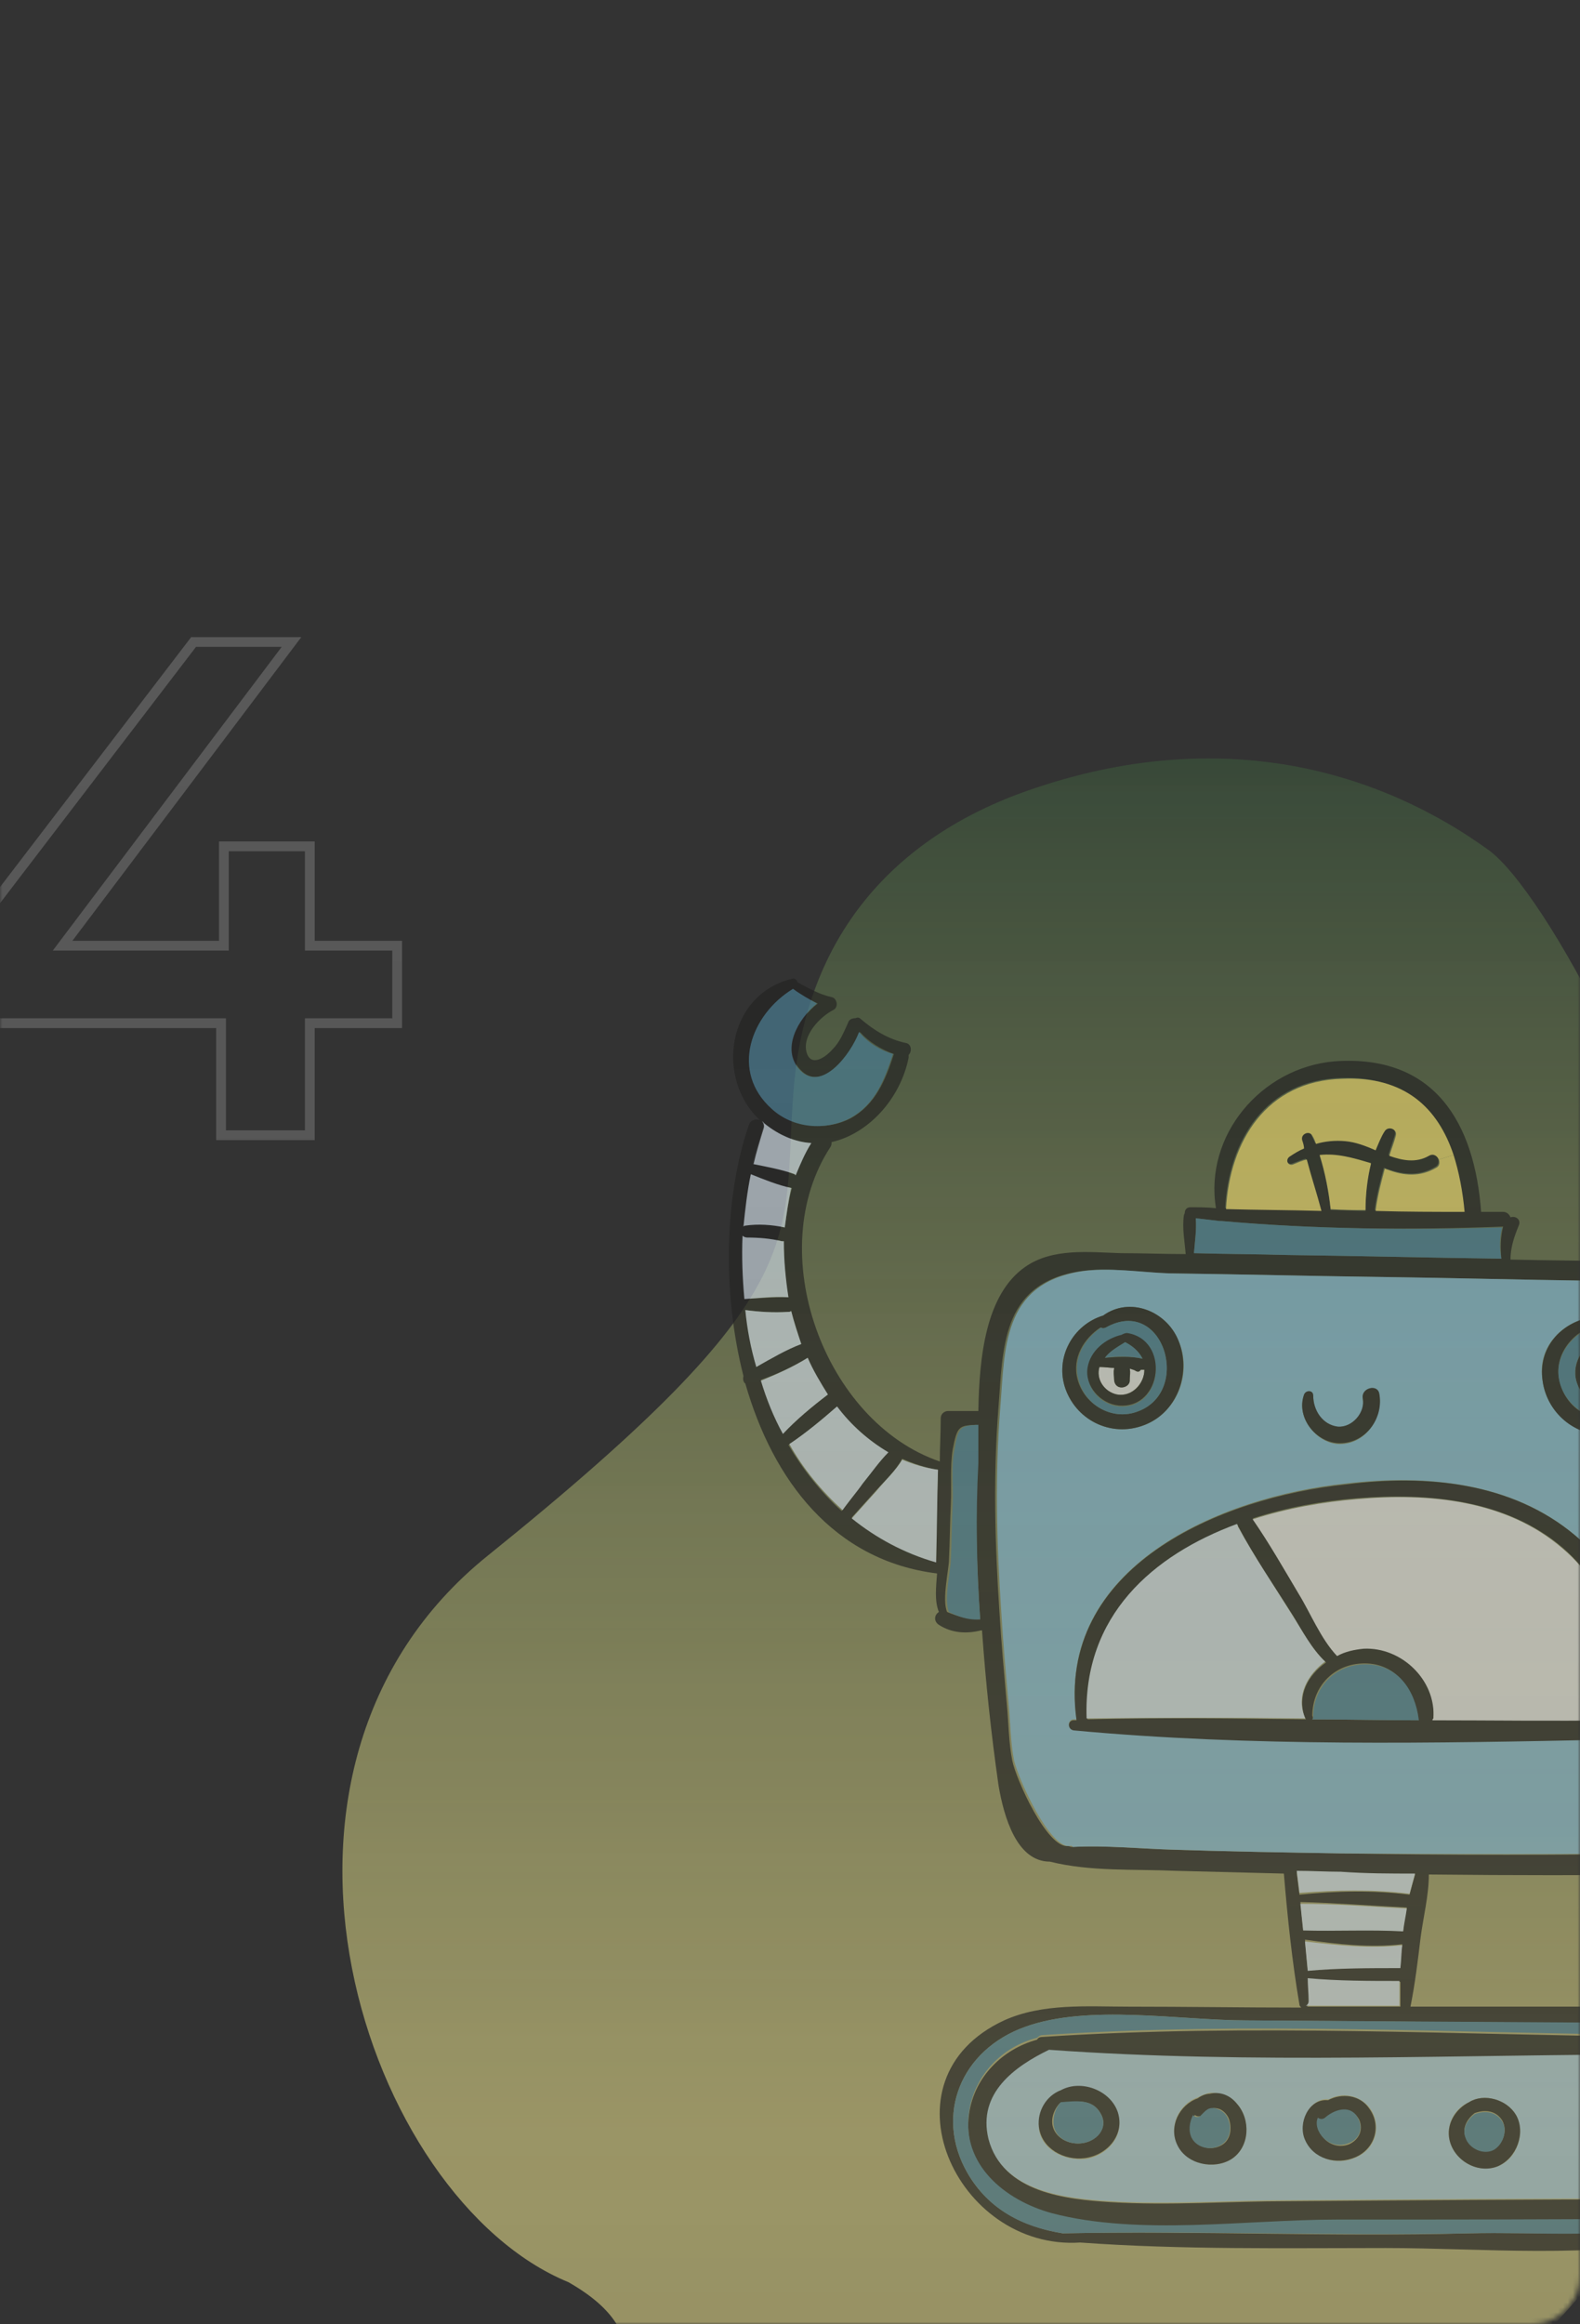 <svg width="323" height="475" viewBox="0 0 323 475" fill="none" xmlns="http://www.w3.org/2000/svg">
<rect x="0" y="0" width="323" height="475" fill="#333333" stroke="none"/>
<mask id="mask0_380_7363" style="mask-type:alpha" maskUnits="userSpaceOnUse" x="0" y="0" width="323" height="475">
<rect width="323" height="475" rx="10" fill="url(#paint0_linear_380_7363)"/>
</mask>
<g mask="url(#mask0_380_7363)">
<path d="M99.687 317.938C45.243 361.782 74.667 449.362 116.2 466.389C135.716 477.563 125.708 487.672 131.212 516.937C136.717 546.201 220.784 579.19 318.362 474.37C415.941 369.55 326.369 189.707 304.351 173.744C282.334 157.782 249.921 147.711 210.276 161.506C182.754 171.084 164.739 191.303 162.237 222.696C159.735 254.089 167.742 263.134 99.687 317.938Z" fill="url(#paint1_linear_380_7363)"/>
<g opacity="0.7">
<path d="M410.445 225.527C431.077 263.977 405.381 315.555 363.368 328.309C363.368 330.935 363.368 333.749 363.555 336.375C363.555 337.125 362.805 338.063 362.055 338.063C359.429 337.687 356.803 337.312 354.178 336.937C353.99 337.875 353.99 338.625 353.99 339.563C352.677 351.004 353.99 372.948 344.612 381.576C344.424 382.326 343.674 383.077 342.736 383.077C325.856 383.264 308.976 383.264 292.096 383.077C292.096 387.391 290.97 391.704 290.408 396.018C289.845 400.707 289.282 405.396 288.344 410.085C306.913 410.085 325.481 410.085 344.049 410.085C344.612 410.085 344.987 410.273 345.175 410.648C368.995 415.712 368.807 451.911 345.175 457.35C325.669 461.664 302.974 459.413 283.28 459.413C262.649 459.413 241.642 459.788 220.823 458.288C195.503 459.976 179.373 424.902 205.256 412.899C213.133 409.335 222.324 410.085 230.576 410.085C242.392 410.085 254.209 410.273 266.025 410.273C265.837 410.085 265.65 409.898 265.65 409.71C264.149 400.895 263.211 391.892 262.461 382.889C255.146 382.702 247.644 382.514 240.329 382.326C231.889 381.951 222.886 382.514 214.634 380.451C207.882 380.451 205.256 371.448 204.13 364.883C202.63 354.38 201.505 343.877 200.754 333.186C200.754 333.186 200.754 333.186 200.567 333.186C197.566 333.936 194.565 333.749 191.939 332.061C190.814 331.31 191.001 329.998 191.939 329.435C191.001 327.184 191.376 324.183 191.564 321.557C170.37 318.932 157.991 302.426 152.364 282.733C151.989 282.545 151.802 281.795 151.989 281.232C147.488 263.602 148.238 243.908 153.114 229.841C153.49 228.716 154.99 228.528 155.553 229.091C155.928 229.466 156.115 229.841 155.928 230.591C155.178 233.03 154.427 235.28 153.865 237.906C156.678 238.469 159.679 238.844 162.305 239.969C162.492 239.969 162.492 240.157 162.492 240.157C163.243 237.906 164.368 235.655 165.681 233.592C162.492 233.405 159.116 232.279 156.115 229.654C155.928 229.466 155.74 229.466 155.74 229.278C145.987 220.651 148.613 203.208 161.93 200.019C162.492 199.832 162.867 200.207 163.055 200.769C165.306 201.895 167.369 203.208 169.995 203.77C171.12 203.958 171.495 205.834 170.37 206.396C167.744 207.709 163.805 211.648 164.931 215.212C165.868 218.025 168.682 216.149 170.182 214.461C171.683 212.961 172.433 211.085 173.371 209.022C173.558 208.272 174.309 208.084 174.871 208.084C175.246 207.897 175.621 207.897 175.997 208.272C178.622 210.523 181.623 212.398 185.187 213.148C186.312 213.336 186.5 214.836 185.75 215.587C185.75 215.774 185.75 215.962 185.75 216.149C184.062 224.589 177.497 231.717 169.995 233.405C169.995 233.78 169.995 233.967 169.807 234.343C155.74 255.724 168.494 290.61 192.127 298.675C192.127 295.674 192.314 292.861 192.314 289.86C192.314 288.922 193.064 288.359 193.815 288.359C195.878 288.359 197.941 288.359 200.004 288.359C200.192 277.293 201.505 264.539 209.57 258.913C215.196 254.974 222.699 255.912 229.076 256.099C233.577 256.099 237.891 256.287 242.392 256.287C242.205 253.849 241.642 251.035 242.017 248.409C242.017 248.222 242.205 248.034 242.205 247.847C242.205 247.284 242.58 246.721 243.33 246.721C245.018 246.721 246.894 246.721 248.582 246.909C246.144 232.092 257.772 218.212 272.777 216.9C293.408 215.399 301.473 229.654 302.786 247.659C304.287 247.659 305.787 247.659 307.288 247.659C308.038 247.659 308.601 248.222 308.788 248.785C309.726 248.409 311.039 249.16 310.476 250.473C309.538 252.723 308.788 254.974 308.788 257.412C316.478 257.6 324.168 257.6 331.858 257.787C346.488 258.162 352.114 260.413 354.365 275.418C355.115 279.919 355.49 284.608 355.866 289.297C358.866 289.297 361.867 289.297 364.868 289.86C365.431 290.047 365.806 290.423 365.806 290.985C366.181 290.985 366.556 291.36 366.369 291.736C365.994 296.8 365.431 301.676 365.056 306.553C390.939 284.796 405.194 251.973 390.001 219.9C378.748 223.464 362.43 216.149 365.619 202.458C365.431 202.082 365.619 201.52 366.181 201.332C368.807 200.207 371.245 199.269 373.496 197.769C374.246 197.393 375.372 197.769 375.559 198.519C376.122 201.52 379.498 206.959 382.874 203.208C385.875 200.019 380.998 198.144 379.123 196.456C378.748 196.081 378.56 195.705 378.748 195.33C378.185 194.955 377.997 194.392 378.373 193.83C380.061 191.579 382.124 189.328 384.374 187.64C384.937 187.265 385.5 187.078 386.062 187.265C386.438 187.078 386.813 186.89 387.375 187.078C397.128 191.016 403.505 202.27 399.942 211.085C403.693 214.836 406.694 218.963 409.132 223.089C410.258 223.277 411.008 224.589 410.445 225.527ZM413.634 260.976C413.821 254.411 413.071 248.034 411.571 241.845C409.32 242.032 406.882 241.657 404.631 241.47C402.943 241.282 400.692 241.47 399.192 240.344C399.942 246.159 399.754 251.973 398.629 257.787C400.692 257.412 403.13 258.162 405.194 258.538C408.194 259.288 411.008 260.038 413.634 260.976ZM410.633 278.606C412.133 273.917 413.071 269.228 413.446 264.539C410.445 263.789 407.444 262.851 404.443 261.914C402.38 261.351 400.129 261.163 398.254 260.038C397.128 265.29 395.44 270.541 393.19 275.605C395.816 276.168 398.066 277.856 400.317 278.982C402.943 280.482 405.944 281.795 408.382 283.67L408.57 283.858C409.507 282.17 410.07 280.294 410.633 278.606ZM404.631 238.469C406.506 238.469 408.757 238.281 410.633 238.469C409.507 234.718 408.194 231.154 406.694 227.403C403.505 228.716 400.129 229.466 396.753 229.654C397.879 232.842 398.629 236.031 399.004 239.219C400.692 238.094 402.943 238.469 404.631 238.469ZM407.444 286.484C407.257 286.484 407.069 286.484 406.882 286.296C404.068 284.983 401.442 283.295 398.817 281.795C396.566 280.482 394.128 279.357 392.44 277.481C390.001 282.545 387 287.422 383.624 291.923C385.5 293.424 387.188 295.299 388.688 296.8C390.939 299.05 393.19 301.301 395.628 303.552C395.816 303.739 395.816 303.927 396.003 304.114C400.505 299.05 404.443 293.048 407.444 286.484ZM405.569 224.589C403.693 220.463 401.63 216.524 399.192 212.586C397.691 215.024 395.44 217.275 392.064 218.963C393.752 221.776 395.065 224.777 396.191 227.778C399.379 227.028 402.568 226.09 405.569 224.589ZM390.001 216.149C395.816 213.523 399.004 207.709 397.128 201.332C395.628 195.893 391.127 192.517 386.062 190.266C385.125 191.204 384.187 191.954 383.249 192.892C382.499 193.455 381.749 194.017 380.998 194.768C385.875 196.268 389.626 202.458 384.374 206.209C379.498 209.772 374.621 205.834 373.121 200.957C371.245 201.895 369.37 202.458 367.494 202.833C367.307 213.899 379.31 219.9 388.876 216.524C389.063 216.149 389.626 215.962 390.001 216.149ZM393.565 306.365C393.377 306.178 393.19 306.178 393.002 305.99C390.001 303.177 387 300.176 383.812 297.55C383.624 297.362 383.437 296.987 383.624 296.8C382.874 296.049 382.124 295.299 381.374 294.549C379.123 297.362 376.685 299.988 374.246 302.426C374.434 302.614 374.621 302.801 374.809 303.177C375.184 304.114 376.309 305.052 376.872 305.99C377.622 307.115 378.373 308.053 379.123 309.178C380.436 311.054 382.499 313.117 383.062 315.18C386.625 312.742 390.189 309.741 393.565 306.365ZM380.248 316.868C378.185 315.368 376.872 312.742 375.559 310.679C374.434 308.991 372.558 306.74 372.183 304.677C370.308 306.365 368.432 308.053 366.556 309.554C365.994 310.116 365.243 310.116 364.681 309.741C364.118 314.805 363.743 319.869 363.555 324.933C369.557 322.683 375.184 320.057 380.248 316.868ZM364.493 292.298C364.493 292.298 364.306 292.298 364.493 292.298C361.68 292.486 358.866 291.923 356.053 291.548C356.803 305.802 356.053 320.057 354.74 334.124C359.429 334.499 359.617 335.062 360.179 329.622C360.742 325.121 360.367 320.432 360.742 315.743C361.305 307.866 362.618 299.988 364.493 292.298ZM350.989 332.436C352.302 318.369 352.865 304.114 351.739 289.86C351.177 283.483 351.552 274.855 348.926 268.853C344.8 259.475 332.608 261.726 324.356 261.726C310.476 261.539 296.597 261.163 282.718 260.976C268.088 260.788 253.271 260.413 238.641 260.226C232.827 260.038 226.075 258.913 220.448 259.851C204.506 262.476 205.068 275.981 204.13 287.422C203.005 301.489 203.38 315.368 204.318 329.435C204.693 335.624 205.256 341.814 205.818 348.191C206.194 351.942 206.194 356.068 206.944 359.819C207.694 363.571 214.071 377.825 218.385 377.262C218.572 377.262 218.948 377.45 218.948 377.45C225.887 377.075 233.014 377.825 239.767 378.013C251.208 378.388 262.649 378.575 273.902 378.763C296.597 379.138 319.292 379.138 341.986 378.763C348.176 373.324 347.801 358.319 348.551 351.379C349.676 345.002 350.426 338.813 350.989 332.436ZM344.049 454.161C363.555 449.097 365.056 418.338 344.049 413.836C343.674 413.836 343.487 413.649 343.299 413.461C313.852 413.461 284.406 413.086 254.959 412.899C241.267 412.899 222.511 409.522 209.57 414.211C196.441 418.9 191.001 432.217 197.753 444.033C202.067 451.536 209.195 455.099 217.26 456.412C244.831 455.85 272.402 457.162 300.161 456.412C314.227 456.037 330.545 457.538 344.049 454.161ZM307.288 250.66C307.288 250.66 307.1 250.848 307.288 250.66C288.157 251.41 268.838 251.223 249.707 249.535C249.52 249.535 249.52 249.535 249.332 249.535C247.644 249.347 245.956 249.16 244.456 248.972C244.643 251.223 244.268 253.661 244.08 256.099C250.457 256.287 256.834 256.287 263.211 256.474C277.841 256.662 292.471 257.037 306.913 257.225C306.725 254.974 306.725 252.911 307.288 250.66ZM299.223 247.659C298.848 243.533 298.285 239.594 296.972 236.031C293.784 226.653 287.031 219.9 274.277 220.276C258.71 220.651 251.208 233.03 250.457 246.909C257.022 247.097 263.399 247.097 269.964 247.284C269.026 243.72 267.9 240.344 266.963 236.781C266.212 236.968 265.275 237.343 264.337 237.719C263.211 238.281 262.461 236.781 263.399 236.218C264.337 235.468 265.275 235.093 266.4 234.53C266.212 233.967 266.025 233.405 266.025 232.842C265.65 231.529 267.525 230.779 268.088 231.904C268.276 232.467 268.651 233.03 268.838 233.592C270.714 233.03 272.777 232.842 274.84 233.03C276.903 233.217 278.966 234.155 281.03 234.905C281.592 233.592 282.155 232.279 282.905 230.966C283.655 229.841 285.531 230.591 285.156 231.904C284.781 233.217 284.218 234.718 283.843 236.031C286.469 236.968 289.282 237.343 291.908 236.031C292.846 235.468 293.784 236.031 293.971 236.781C294.159 237.343 294.159 238.094 293.408 238.469C290.22 240.344 287.031 240.157 283.468 238.844C283.28 238.844 283.093 238.656 282.905 238.656C282.155 241.47 281.405 244.283 281.03 247.284C287.219 247.472 293.221 247.659 299.223 247.659ZM288.157 387.203C288.532 385.702 288.907 384.39 289.282 383.077C284.218 383.077 279.154 383.077 274.09 382.889C271.089 382.889 268.088 382.702 265.087 382.702C265.275 384.202 265.462 385.702 265.65 387.203C273.152 386.453 280.654 386.265 288.157 387.203ZM286.844 394.518C287.031 393.017 287.219 391.517 287.594 389.829C280.279 389.454 273.152 388.891 265.837 388.703C266.025 390.579 266.212 392.455 266.4 394.143C273.34 394.705 280.092 394.143 286.844 394.518ZM286.281 402.02C286.281 400.52 286.469 398.832 286.656 397.331C280.092 398.081 273.34 397.331 266.775 396.393C266.963 398.456 267.15 400.332 267.338 402.395C273.527 402.02 279.904 402.02 286.281 402.02ZM286.281 410.085C286.281 408.397 286.281 406.709 286.281 405.021C280.092 405.021 273.715 405.021 267.525 404.458C267.713 405.959 267.713 407.647 267.713 409.147C267.713 409.522 267.525 409.898 267.15 410.085C268.088 410.085 269.026 410.085 269.964 410.085C275.215 410.085 280.654 410.085 286.281 410.085ZM279.154 247.472C279.154 244.283 279.342 241.095 280.279 237.906C276.716 236.593 273.527 235.843 269.776 236.218C270.901 239.782 271.652 243.72 272.027 247.284C274.465 247.284 276.903 247.472 279.154 247.472ZM200.192 330.935C200.379 330.935 200.379 330.935 200.379 330.935C199.629 320.244 199.441 309.554 199.629 299.05C199.629 296.8 199.629 293.986 199.629 291.173C196.065 291.36 195.69 291.36 194.752 296.237C194.19 299.801 194.565 303.927 194.377 307.49C194.19 311.242 194.19 314.993 194.002 318.744C194.002 320.62 192.502 326.997 193.627 329.435C195.878 330.373 197.941 330.935 200.192 330.935ZM191.376 318.744C191.376 312.555 191.564 306.553 191.752 300.363C189.126 299.988 186.687 299.05 184.437 298.113C183.124 300.551 181.061 302.426 179.185 304.49C177.497 306.365 175.809 308.241 174.121 310.116C178.998 314.055 184.812 317.244 191.376 319.119C191.376 319.119 191.376 318.932 191.376 318.744ZM173.933 228.528C178.998 225.715 181.061 220.651 182.749 215.399C180.123 214.461 177.685 212.961 175.809 210.898C173.933 215.399 168.119 223.464 163.618 218.588C159.679 214.461 163.055 208.272 167.181 205.083C165.306 204.146 163.618 203.208 162.117 202.082C153.49 207.522 149.176 218.963 157.991 226.653C162.305 230.404 168.869 231.154 173.933 228.528ZM176.184 303.177C177.872 301.113 179.56 298.675 181.436 296.8C177.497 294.549 173.933 291.36 170.933 287.609C167.932 290.235 164.556 293.048 161.179 295.299C164.18 300.363 167.744 304.865 172.058 308.803C173.558 306.928 174.871 305.052 176.184 303.177ZM169.244 284.983C167.744 282.733 166.244 280.107 165.118 277.481C162.117 279.357 158.741 280.857 155.553 281.982C156.678 285.734 158.179 289.297 160.054 292.861C162.867 290.047 166.056 287.422 169.244 284.983ZM163.805 274.668C163.055 272.417 162.305 270.166 161.742 267.916C161.555 268.103 161.179 268.103 160.992 268.103C158.179 268.291 155.178 268.103 152.364 267.728C152.927 271.667 153.677 275.605 154.615 279.357C157.616 277.481 160.804 275.793 163.805 274.668ZM161.93 242.783C158.929 242.22 156.115 241.095 153.49 239.969C152.739 243.533 152.177 247.097 151.989 250.66C152.177 250.473 152.177 250.473 152.364 250.473C154.99 249.91 157.803 250.097 160.429 250.848C160.804 248.034 161.179 245.221 161.93 242.783ZM160.992 265.102C161.179 265.102 161.179 265.102 161.179 265.102C160.429 261.351 160.242 257.6 160.242 253.661C160.054 253.661 160.054 253.661 159.867 253.661C157.428 253.098 155.178 252.911 152.739 252.911C152.364 252.911 151.989 252.723 151.802 252.536C151.614 256.85 151.614 261.163 152.177 265.477C154.99 265.29 158.179 265.102 160.992 265.102Z" fill="#222221"/>
<path d="M342.548 417.775C351.926 417.4 358.115 430.529 357.553 438.594C356.99 447.222 348.925 454.537 340.485 453.036C340.11 453.411 339.547 453.786 338.984 453.786C317.04 453.974 295.095 453.974 273.151 453.974C254.958 453.974 232.826 457.35 215.008 452.661C205.63 450.223 196.44 442.72 198.128 431.842C199.253 424.34 205.067 418.713 212.007 416.837C212.194 416.462 212.57 416.275 213.132 416.275C255.333 413.461 298.472 415.899 340.672 416.275C341.798 416.087 342.36 416.837 342.548 417.775ZM340.11 449.848C347.237 448.91 353.989 444.971 353.614 436.718C353.239 429.591 348.55 422.652 341.61 420.963C341.047 420.776 340.672 420.401 340.485 420.026C298.847 420.026 256.083 422.089 214.633 419.088C207.693 422.464 200.003 427.903 202.254 437.281C205.067 448.16 218.009 449.472 227.012 450.035C239.015 450.785 251.394 449.848 263.398 449.848C288.531 449.66 313.851 449.472 338.984 449.472C339.547 449.285 339.922 449.66 340.11 449.848Z" fill="#222221"/>
<path d="M353.613 436.719C353.988 444.971 347.236 449.097 340.109 449.848C339.734 449.66 339.358 449.285 338.796 449.285C313.663 449.285 288.342 449.473 263.21 449.66C251.206 449.66 238.827 450.598 226.823 449.848C217.82 449.285 204.879 447.972 202.065 437.094C199.815 427.716 207.505 422.277 214.444 418.9C256.082 421.901 298.658 419.838 340.296 419.838C340.484 420.213 340.859 420.588 341.422 420.776C348.549 422.464 353.238 429.404 353.613 436.719ZM334.669 442.158C338.796 442.345 342.734 439.344 342.359 435.031C342.172 431.092 338.796 429.779 335.42 429.591C335.607 429.029 335.42 428.091 334.482 428.091C330.918 428.091 327.917 431.467 327.73 434.843C327.355 438.969 330.731 441.97 334.669 442.158ZM306.16 442.72C310.099 441.22 311.975 435.968 309.912 432.217C308.036 429.029 303.347 427.716 300.346 429.591C297.72 430.717 295.845 433.53 296.22 436.719C296.783 441.22 301.847 444.408 306.16 442.72ZM277.276 440.845C281.215 439.157 282.528 434.468 280.09 430.904C278.027 428.091 274.275 427.528 271.65 429.029C267.711 428.654 265.46 433.718 266.961 437.094C268.649 441.22 273.338 442.72 277.276 440.845ZM251.768 441.22C255.52 438.782 255.707 433.155 252.894 429.966C251.581 428.466 249.518 427.528 247.267 427.716C246.329 427.903 245.579 428.278 244.829 428.654C241.078 429.966 238.827 434.468 240.702 438.219C242.578 442.345 248.205 443.471 251.768 441.22ZM221.759 441.22C226.26 440.657 230.012 436.531 228.511 431.842C227.011 427.341 221.009 425.09 216.882 427.341C213.882 428.466 212.194 431.467 212.381 434.843C212.756 439.157 217.445 441.595 221.759 441.22Z" fill="#B2D7E8"/>
<path d="M351.738 289.86C352.864 303.927 352.301 318.181 350.988 332.436C350.425 338.813 349.675 345.002 348.925 351.379C347.987 358.319 348.55 373.324 342.36 378.763C319.666 378.95 296.971 378.95 274.276 378.763C262.835 378.575 251.394 378.388 240.141 378.013C233.201 377.825 226.261 377.075 219.322 377.45C219.134 377.262 218.947 377.075 218.759 377.262C214.633 377.825 208.256 363.758 207.318 359.819C206.568 356.068 206.568 351.942 206.193 348.191C205.63 342.001 205.067 335.812 204.692 329.435C203.754 315.368 203.379 301.489 204.505 287.422C205.442 275.793 204.88 262.476 220.822 259.85C226.636 258.913 233.389 260.038 239.015 260.226C253.645 260.413 268.462 260.788 283.092 260.976C296.971 261.163 310.85 261.539 324.73 261.726C332.982 261.914 345.174 259.475 349.3 268.853C351.551 274.855 351.363 283.483 351.738 289.86ZM329.606 293.048C336.734 291.923 341.61 285.358 340.485 278.231C339.359 271.667 332.42 265.665 325.668 268.666C325.292 268.853 325.105 269.041 325.105 269.228C319.103 270.354 314.226 275.418 315.352 282.17C316.29 289.11 322.667 293.986 329.606 293.048ZM335.608 353.067C335.796 338.25 333.92 323.996 322.104 313.867C309.162 302.801 291.344 301.301 275.214 303.177C249.519 305.802 215.758 320.244 220.072 351.379C219.884 351.379 219.697 351.379 219.509 351.379C218.196 351.379 218.196 353.442 219.509 353.442C255.896 356.818 293.032 356.068 329.606 355.318C330.169 355.318 330.544 355.13 330.732 354.755C331.857 354.943 332.795 355.13 333.92 354.943C334.295 354.943 334.67 354.755 334.858 354.38C335.233 354.193 335.608 353.817 335.608 353.067ZM273.901 295.112C279.153 295.112 282.717 289.86 281.966 284.983C281.591 282.733 278.215 283.67 278.59 285.921C279.153 288.922 276.527 292.111 273.526 291.736C270.338 291.548 268.462 288.359 268.462 285.359C268.462 284.233 266.962 284.046 266.587 285.171C264.898 289.672 269.212 295.112 273.901 295.112ZM234.514 290.985C240.891 288.172 243.704 280.294 240.891 273.917C238.453 267.916 230.95 264.915 225.511 268.853C219.322 270.729 215.571 277.481 217.821 283.858C220.259 290.61 227.762 293.986 234.514 290.985Z" fill="#8CC5DF"/>
<path d="M344.048 413.836C365.055 418.15 363.554 449.097 344.048 454.162C330.544 457.725 314.039 456.037 300.159 456.412C272.588 456.975 245.017 455.85 217.258 456.412C209.006 455.099 202.066 451.536 197.752 444.033C191 432.217 196.439 418.9 209.568 414.211C222.51 409.523 241.266 412.899 254.958 412.899C284.404 413.086 313.851 413.274 343.298 413.461C343.485 413.649 343.673 413.836 344.048 413.836ZM357.552 438.407C358.115 430.342 351.738 417.4 342.548 417.588C342.36 416.65 341.797 415.9 340.672 415.9C298.471 415.524 255.333 413.086 213.132 415.9C212.569 415.9 212.194 416.275 212.007 416.462C205.067 418.15 199.253 423.965 198.127 431.467C196.439 442.345 205.442 449.66 215.008 452.286C232.826 456.975 254.958 453.599 273.151 453.599C295.095 453.599 317.04 453.599 338.984 453.411C339.734 453.411 340.297 453.036 340.485 452.661C349.112 454.349 356.99 447.222 357.552 438.407Z" fill="#4C859D"/>
<path d="M340.485 278.231C341.611 285.358 336.734 291.923 329.607 293.048C322.667 294.174 316.29 289.11 315.352 282.17C314.414 275.418 319.103 270.354 325.105 269.228C325.105 269.041 325.293 268.853 325.668 268.666C332.42 265.665 339.36 271.479 340.485 278.231ZM329.044 289.672C340.673 288.172 339.36 270.541 328.669 270.541C328.481 270.541 328.481 270.541 328.294 270.541C322.667 270.729 317.603 276.168 318.728 281.795C319.666 286.859 323.98 290.423 329.044 289.672Z" fill="#222221"/>
<path d="M322.105 313.867C334.109 323.996 335.797 338.438 335.609 353.067C335.609 353.817 335.234 354.193 334.859 354.568C334.671 354.755 334.296 354.943 333.921 355.13C332.796 355.13 331.858 354.943 330.732 354.943C330.545 355.318 329.982 355.505 329.607 355.505C293.221 356.256 255.896 357.006 219.51 353.63C218.197 353.442 218.197 351.567 219.51 351.567C219.698 351.567 219.885 351.567 220.073 351.567C215.759 320.244 249.519 305.99 275.215 303.364C291.345 301.301 308.976 302.801 322.105 313.867ZM331.108 352.505C331.483 352.505 331.858 352.317 332.045 352.317C331.483 339 330.545 325.871 319.479 316.306C307.85 306.365 291.908 305.052 277.466 306.177C270.339 306.74 263.024 308.053 256.084 310.304C259.46 315.18 262.273 320.432 265.462 325.496C267.9 329.435 269.963 334.686 273.339 338.25C275.028 337.312 276.903 336.937 278.779 336.75C286.469 336.374 293.783 343.127 293.033 351.004C293.033 351.192 293.033 351.192 292.846 351.379C305.224 351.567 317.416 351.567 329.607 351.379C330.357 351.754 330.732 352.129 331.108 352.505ZM268.275 351.379C275.59 351.379 282.717 351.567 290.032 351.567C290.032 351.379 289.845 351.379 289.845 351.192C289.094 345.377 285.531 339.938 278.966 339.938C272.777 339.938 268.275 344.627 268.275 350.629C268.463 351.004 268.463 351.192 268.275 351.379ZM266.962 351.379C266.962 351.192 266.775 351.192 266.775 351.192C265.087 346.503 267.338 342.376 271.089 339.751C268.275 337.125 266.212 333.374 264.337 330.185C260.585 324.183 256.459 318.369 253.271 312.179C253.083 311.992 253.083 311.804 253.083 311.617C235.828 317.994 221.573 330.373 222.323 351.379C237.141 351.004 251.958 351.192 266.962 351.379Z" fill="#222221"/>
<path d="M333.733 274.105C336.547 277.481 334.859 283.108 331.858 285.734C328.669 288.359 323.98 286.671 322.48 282.92C320.979 279.169 323.418 274.855 326.981 273.73C328.294 271.854 332.42 272.417 333.733 274.105ZM332.608 278.606C332.608 278.231 332.608 278.044 332.608 277.669C332.42 276.356 331.67 275.043 330.357 274.855C329.232 274.668 328.857 275.418 328.107 275.981C327.731 276.356 327.169 276.168 326.794 275.981C326.231 276.543 325.856 276.918 325.481 277.481C327.169 277.481 329.232 277.293 330.92 278.044C330.92 278.044 331.107 278.044 331.107 278.231C331.483 278.231 331.67 278.231 332.045 278.419C332.233 278.419 332.42 278.606 332.608 278.606ZM332.045 281.232C331.483 281.232 330.92 281.045 330.545 281.045C330.357 281.42 330.17 281.795 329.795 281.982C329.607 283.108 327.919 283.67 327.169 282.358C326.794 281.795 326.606 281.045 326.606 280.482C326.231 280.482 325.668 280.294 325.293 280.294C324.918 280.294 324.73 280.107 324.355 279.919C324.355 280.107 324.355 280.107 324.355 280.107C324.168 282.92 327.169 285.546 329.795 283.858C330.92 283.483 331.67 282.358 332.045 281.232Z" fill="#222221"/>
<path d="M332.045 352.317C331.67 352.317 331.295 352.505 331.108 352.505C330.92 351.942 330.357 351.567 329.607 351.567C317.416 351.754 305.037 351.567 292.846 351.567C292.846 351.379 292.846 351.379 293.033 351.192C293.596 343.314 286.469 336.562 278.779 336.937C276.903 337.125 275.027 337.5 273.339 338.438C269.963 334.874 267.9 329.622 265.462 325.684C262.461 320.62 259.46 315.368 256.084 310.491C263.024 308.241 270.526 306.928 277.466 306.365C292.095 305.052 308.038 306.553 319.479 316.493C330.545 325.871 331.483 339 332.045 352.317Z" fill="#F5F5F5"/>
<path d="M328.671 270.541C339.174 270.541 340.675 288.172 329.046 289.672C324.169 290.423 319.668 286.671 318.73 281.982C317.605 276.356 322.669 270.916 328.296 270.729C328.483 270.729 328.483 270.729 328.671 270.541ZM331.859 285.734C334.86 283.108 336.548 277.481 333.735 274.105C332.234 272.417 328.296 271.854 326.983 273.73C323.232 274.855 320.981 279.169 322.481 282.92C323.794 286.859 328.483 288.547 331.859 285.734Z" fill="#4C859D"/>
<path d="M309.915 432.217C311.979 435.781 310.103 441.032 306.164 442.721C301.85 444.409 296.786 441.22 296.224 436.719C295.848 433.718 297.724 430.904 300.35 429.591C303.351 427.716 308.04 429.029 309.915 432.217ZM305.414 439.157C307.29 438.032 308.227 435.406 307.102 433.343C305.789 431.279 303.538 431.092 301.475 431.842C299.975 432.967 298.849 434.843 299.6 436.719C300.35 438.969 303.163 440.47 305.414 439.157Z" fill="#222221"/>
<path d="M307.101 433.53C308.226 435.406 307.288 438.219 305.412 439.344C303.349 440.47 300.348 439.157 299.598 436.906C298.848 435.03 299.973 433.155 301.474 432.03C303.537 431.279 305.788 431.467 307.101 433.53Z" fill="#4C859D"/>
<path d="M307.1 250.848C307.1 250.848 307.287 250.66 307.1 250.848C306.537 252.911 306.537 254.974 306.912 257.225C292.283 257.037 277.653 256.662 263.211 256.475C256.834 256.287 250.457 256.287 244.08 256.099C244.268 253.849 244.643 251.41 244.455 248.972C246.143 249.16 247.831 249.347 249.332 249.535C249.519 249.535 249.519 249.535 249.707 249.535C268.838 251.223 287.969 251.41 307.1 250.848Z" fill="#4C859D"/>
<path d="M297.159 236.031C298.285 239.594 299.035 243.533 299.41 247.659C293.408 247.659 287.406 247.659 281.217 247.472C281.592 244.471 282.342 241.657 283.092 238.844C283.28 238.844 283.468 239.032 283.655 239.032C287.031 240.344 290.407 240.532 293.596 238.656C294.346 238.281 294.346 237.531 294.158 236.968L297.159 236.031Z" fill="#F6E16F"/>
<path d="M297.159 236.031L294.158 236.968C293.783 236.218 293.033 235.655 292.095 236.218C289.469 237.719 286.656 237.156 284.03 236.218C284.405 234.905 284.968 233.592 285.343 232.092C285.718 230.779 283.842 230.029 283.092 231.154C282.342 232.279 281.779 233.78 281.217 235.093C279.153 234.155 277.09 233.405 275.027 233.217C272.964 233.03 270.901 233.217 269.025 233.78C268.838 233.217 268.65 232.655 268.275 232.092C267.712 230.966 265.837 231.717 266.212 233.03C266.399 233.592 266.587 234.155 266.587 234.718C265.649 235.093 264.711 235.655 263.586 236.406C262.648 237.156 263.399 238.469 264.524 237.906C265.462 237.531 266.212 237.156 267.15 236.968C268.088 240.532 269.213 243.908 270.151 247.472C263.774 247.284 257.209 247.284 250.645 247.097C251.395 233.217 258.897 220.838 274.465 220.463C287.219 219.901 293.971 226.465 297.159 236.031Z" fill="#F6E16F"/>
<path d="M290.032 351.567C282.717 351.567 275.59 351.379 268.275 351.379C268.463 351.192 268.463 351.004 268.463 350.817C268.463 344.815 272.964 340.126 279.154 340.126C285.718 340.126 289.282 345.377 290.032 351.379V351.567Z" fill="#4C859D"/>
<path d="M289.283 382.889C288.908 384.202 288.533 385.703 288.158 387.015C280.655 386.078 273.153 386.265 265.651 386.828C265.463 385.327 265.275 383.827 265.088 382.326C268.089 382.326 271.09 382.514 274.091 382.514C279.342 382.889 284.219 382.889 289.283 382.889Z" fill="#DFEDF6"/>
<path d="M287.595 390.016C287.407 391.517 287.032 393.017 286.844 394.705C280.092 394.33 273.153 394.705 266.401 394.518C266.213 392.642 266.025 390.767 265.838 389.078C273.153 389.078 280.28 389.641 287.595 390.016Z" fill="#DFEDF6"/>
<path d="M286.657 397.519C286.469 399.019 286.469 400.707 286.282 402.208C279.905 402.208 273.528 402.208 267.338 402.77C267.151 400.707 266.963 398.644 266.775 396.768C273.152 397.519 280.092 398.269 286.657 397.519Z" fill="#DFEDF6"/>
<path d="M286.094 404.834C286.094 406.522 286.094 408.397 286.094 409.898C280.655 409.898 275.215 409.898 269.776 409.898C268.838 409.898 267.901 409.898 266.963 409.898C267.338 409.71 267.526 409.335 267.526 408.96C267.526 407.459 267.338 405.771 267.338 404.271C273.527 404.834 279.904 404.834 286.094 404.834Z" fill="#DFEDF6"/>
<path d="M281.966 284.796C282.904 289.672 279.34 294.924 273.901 294.924C269.024 294.924 264.898 289.672 266.586 284.983C266.961 284.045 268.461 284.045 268.461 285.171C268.461 288.172 270.337 291.173 273.526 291.548C276.527 291.735 279.152 288.547 278.59 285.734C278.215 283.67 281.591 282.733 281.966 284.796Z" fill="#222221"/>
<path d="M279.904 430.904C282.53 434.468 281.029 439.157 277.091 440.845C273.152 442.533 268.463 441.22 266.775 437.281C265.274 433.905 267.525 428.841 271.464 429.216C274.277 427.716 278.028 428.091 279.904 430.904ZM275.778 438.219C277.841 437.281 278.779 435.218 277.841 433.155C276.34 430.342 273.152 431.092 271.464 432.967C270.901 433.53 270.151 433.53 269.776 433.155C268.463 435.593 271.839 439.719 275.778 438.219Z" fill="#222221"/>
<path d="M280.279 237.719C279.528 240.907 279.153 244.096 279.153 247.284C276.903 247.284 274.464 247.284 272.026 247.097C271.651 243.533 270.901 239.594 269.775 236.031C273.339 235.655 276.528 236.593 280.279 237.719Z" fill="#F6E16F"/>
<path d="M277.652 432.967C278.777 435.03 277.839 437.281 275.589 438.031C271.65 439.532 268.274 435.406 269.399 432.78C269.962 433.155 270.524 433.155 271.087 432.592C273.15 430.904 276.339 430.154 277.652 432.967Z" fill="#4C859D"/>
<path d="M266.775 351.004C266.775 351.192 266.962 351.192 266.962 351.192C251.958 351.004 237.14 351.004 222.136 351.192C221.386 330.185 235.64 317.806 252.895 311.429C252.895 311.617 253.083 311.804 253.083 311.992C256.459 318.181 260.398 323.996 264.149 329.998C266.212 333.186 268.088 336.937 270.901 339.563C267.337 342.189 264.899 346.503 266.775 351.004Z" fill="#DFEDF6"/>
<path d="M252.895 429.966C255.708 433.155 255.521 438.782 251.769 441.22C248.206 443.471 242.579 442.345 240.703 438.406C238.828 434.655 241.079 430.154 244.83 428.841C245.58 428.278 246.518 427.903 247.268 427.903C249.519 427.34 251.582 428.278 252.895 429.966ZM249.331 438.594C251.582 437.656 251.957 435.03 251.207 432.967C250.832 432.029 249.894 431.092 248.956 430.904C247.456 430.529 246.893 431.467 245.955 432.217C245.392 432.592 244.642 432.592 244.267 432.217C243.517 433.53 243.142 435.406 243.892 436.718C244.642 438.782 247.268 439.532 249.331 438.594Z" fill="#222221"/>
<path d="M251.021 432.967C251.959 435.03 251.396 437.656 249.145 438.594C247.082 439.532 244.456 438.782 243.519 436.719C242.956 435.406 243.143 433.718 243.894 432.217C244.269 432.78 245.207 432.78 245.582 432.217C246.52 431.279 247.082 430.529 248.583 430.904C249.896 431.279 250.646 432.03 251.021 432.967Z" fill="#4C859D"/>
<path d="M240.891 273.917C243.516 280.294 240.891 288.172 234.514 290.985C227.761 293.986 220.259 290.61 217.821 283.858C215.57 277.481 219.321 270.729 225.511 268.853C230.95 264.915 238.452 267.915 240.891 273.917ZM231.7 288.735C244.079 285.358 238.077 264.539 226.073 271.292C225.698 271.479 225.323 271.479 224.948 271.292C221.572 273.542 219.134 277.481 220.259 281.795C221.572 286.859 226.824 290.047 231.7 288.735Z" fill="#222221"/>
<path d="M233.766 279.919H233.953C233.953 282.733 231.328 285.546 228.327 284.983C225.701 284.421 224.013 281.795 224.763 279.357C225.701 279.357 226.826 279.544 227.764 279.544C227.764 279.732 227.764 279.732 227.764 279.732C227.576 280.482 227.764 281.232 227.764 281.982C227.952 284.421 231.14 283.67 230.952 281.982C230.952 281.232 231.14 280.482 230.952 279.732C230.952 279.732 230.952 279.732 231.14 279.732C231.515 279.919 231.703 279.919 232.078 280.107C232.64 280.482 233.016 280.294 233.203 279.919C233.391 279.919 233.578 279.919 233.766 279.919Z" fill="#F5F5F5"/>
<path d="M226.075 271.292C238.078 264.539 244.08 285.359 231.701 288.735C226.825 290.047 221.573 286.859 220.448 281.795C219.322 277.481 221.761 273.542 225.137 271.292C225.324 271.479 225.699 271.479 226.075 271.292ZM228.7 287.422C237.703 288.172 239.204 273.917 230.388 272.605C230.013 272.605 229.638 272.792 229.451 272.98C226.075 273.73 223.074 276.356 222.511 279.732C221.761 283.483 224.949 287.047 228.7 287.422Z" fill="#4C859D"/>
<path d="M230.388 272.417C239.203 273.73 237.702 287.984 228.7 287.234C224.948 286.859 221.76 283.295 222.323 279.544C222.885 275.981 226.074 273.542 229.262 272.792C229.637 272.605 230.012 272.417 230.388 272.417ZM233.951 279.919H233.764C233.576 279.919 233.389 279.919 233.201 279.919C233.013 280.294 232.638 280.482 232.076 280.107C231.888 279.919 231.513 279.919 231.138 279.732C231.138 279.732 231.138 279.732 230.95 279.732C231.138 280.482 230.95 281.232 230.95 281.982C231.138 283.671 227.949 284.421 227.762 281.982C227.762 281.232 227.574 280.482 227.762 279.732C227.762 279.544 227.762 279.544 227.762 279.544C226.824 279.544 225.886 279.357 224.761 279.357C224.011 281.795 225.699 284.421 228.324 284.983C231.513 285.546 233.951 282.733 233.951 279.919ZM233.576 277.669C232.826 276.168 231.513 275.043 230.012 274.293C228.512 275.23 226.824 276.168 225.886 277.481C228.324 277.294 231.138 277.106 233.576 277.669Z" fill="#222221"/>
<path d="M230.013 274.293C231.513 275.043 232.826 276.168 233.577 277.669C231.138 277.106 228.325 277.106 225.887 277.481C226.825 276.168 228.513 275.23 230.013 274.293Z" fill="#4C859D"/>
<path d="M228.514 431.655C230.014 436.343 226.263 440.47 221.761 441.032C217.635 441.595 212.946 439.157 212.383 434.655C212.008 431.467 213.884 428.278 216.885 427.153C221.011 424.902 227.013 427.153 228.514 431.655ZM220.824 438.032C224.012 437.844 226.826 434.843 224.95 431.842C223.262 428.841 219.886 429.404 216.885 429.779C216.885 429.779 216.885 429.779 216.697 429.779C215.572 430.904 214.822 432.78 215.197 434.468C215.76 436.906 218.385 438.219 220.824 438.032Z" fill="#222221"/>
<path d="M224.951 431.842C226.826 435.031 224.013 437.844 220.824 438.032C218.386 438.219 215.76 436.906 215.385 434.28C215.198 432.592 215.76 430.717 216.886 429.591C216.886 429.591 216.886 429.591 217.073 429.591C219.887 429.404 223.263 428.841 224.951 431.842Z" fill="#4C859D"/>
<path d="M200.38 330.935H200.192C197.941 331.123 195.878 330.373 194.003 329.435C192.877 326.997 194.378 320.807 194.378 318.744C194.565 314.993 194.565 311.242 194.753 307.491C194.94 303.927 194.378 299.801 195.128 296.237C195.878 291.548 196.441 291.36 200.004 291.173C200.004 293.986 200.004 296.8 200.004 299.05C199.442 309.554 199.629 320.245 200.38 330.935Z" fill="#4C859D"/>
<path d="M191.752 300.363C191.564 306.365 191.564 312.555 191.377 318.744C191.377 318.932 191.377 319.119 191.377 319.307C184.812 317.431 178.998 314.243 174.121 310.304C175.809 308.428 177.497 306.553 179.185 304.677C180.873 302.614 183.124 300.551 184.437 298.3C186.688 299.238 189.126 299.988 191.752 300.363Z" fill="#DFEDF6"/>
<path d="M182.56 215.399C180.872 220.463 178.997 225.715 173.745 228.528C168.681 231.154 162.116 230.591 157.802 226.653C149.175 218.963 153.489 207.334 162.116 202.082C163.617 203.208 165.305 204.146 166.993 205.083C163.054 208.272 159.678 214.461 163.429 218.588C167.931 223.464 173.933 215.399 175.621 210.898C177.496 213.148 179.934 214.649 182.56 215.399Z" fill="#4C859D"/>
<path d="M181.624 296.8C179.748 298.675 178.06 301.114 176.372 303.177C175.059 305.052 173.559 306.74 172.246 308.616C167.932 304.677 164.181 300.176 161.367 295.112C164.743 292.861 168.119 290.048 171.12 287.422C173.934 291.173 177.497 294.361 181.624 296.8Z" fill="#DFEDF6"/>
<path d="M165.118 277.481C166.244 280.107 167.744 282.545 169.245 284.983C166.056 287.422 162.868 290.047 160.054 293.048C158.179 289.672 156.678 285.921 155.553 282.17C158.741 280.857 162.117 279.357 165.118 277.481Z" fill="#DFEDF6"/>
<path d="M165.869 233.592C164.556 235.655 163.618 237.906 162.68 240.157C162.493 240.157 162.493 239.969 162.493 239.969C159.867 239.032 156.866 238.469 154.053 237.906C154.615 235.468 155.366 233.03 156.116 230.591C156.303 230.029 156.116 229.466 155.741 229.091C155.928 229.278 156.116 229.278 156.116 229.466C159.304 232.092 162.68 233.405 165.869 233.592Z" fill="#DFEDF6"/>
<path d="M161.741 267.916C162.304 270.166 163.054 272.417 163.804 274.668C160.803 275.793 157.615 277.669 154.614 279.357C153.489 275.606 152.738 271.667 152.363 267.728C155.177 268.103 158.178 268.291 160.991 268.103C161.366 268.103 161.554 268.103 161.741 267.916Z" fill="#DFEDF6"/>
<path d="M161.743 242.783C161.931 242.783 161.931 242.783 161.743 242.783C161.181 245.408 160.806 248.034 160.43 250.848C157.805 250.285 154.991 250.097 152.365 250.473C152.178 250.473 151.99 250.66 151.99 250.66C152.365 247.096 152.74 243.533 153.491 239.969C156.304 241.095 159.117 242.22 161.743 242.783Z" fill="#DFEDF6"/>
<path d="M161.178 265.102C160.991 265.102 160.991 265.102 160.991 265.102C158.177 264.915 155.176 265.29 152.175 265.477C151.8 261.163 151.613 256.85 151.8 252.536C151.988 252.723 152.363 252.911 152.738 252.911C155.176 252.911 157.427 253.098 159.865 253.661C160.053 253.661 160.053 253.661 160.24 253.661C160.24 257.6 160.615 261.351 161.178 265.102Z" fill="#DFEDF6"/>
</g>
<path d="M81.192 209.104V210.104H82.192V209.104H81.192ZM63.336 209.104V208.104H62.336V209.104H63.336ZM63.336 232V233H64.336V232H63.336ZM45.192 232H44.192V233H45.192V232ZM45.192 209.104H46.192V208.104H45.192V209.104ZM-10.104 209.104H-11.104V210.104H-10.104V209.104ZM-10.104 196.144L-10.898 195.536L-11.104 195.805V196.144H-10.104ZM39.576 131.2V130.2H39.082L38.782 130.592L39.576 131.2ZM59.592 131.2L60.39 131.802L61.599 130.2H59.592V131.2ZM12.792 193.264L11.994 192.662L10.786 194.264H12.792V193.264ZM45.768 193.264V194.264H46.768V193.264H45.768ZM45.768 172.96V171.96H44.768V172.96H45.768ZM63.336 172.96H64.336V171.96H63.336V172.96ZM63.336 193.264H62.336V194.264H63.336V193.264ZM81.192 193.264H82.192V192.264H81.192V193.264ZM81.192 208.104H63.336V210.104H81.192V208.104ZM62.336 209.104V232H64.336V209.104H62.336ZM63.336 231H45.192V233H63.336V231ZM46.192 232V209.104H44.192V232H46.192ZM45.192 208.104H-10.104V210.104H45.192V208.104ZM-9.104 209.104V196.144H-11.104V209.104H-9.104ZM-9.31 196.752L40.37 131.808L38.782 130.592L-10.898 195.536L-9.31 196.752ZM39.576 132.2H59.592V130.2H39.576V132.2ZM58.794 130.598L11.994 192.662L13.59 193.866L60.39 131.802L58.794 130.598ZM12.792 194.264H45.768V192.264H12.792V194.264ZM46.768 193.264V172.96H44.768V193.264H46.768ZM45.768 173.96H63.336V171.96H45.768V173.96ZM62.336 172.96V193.264H64.336V172.96H62.336ZM63.336 194.264H81.192V192.264H63.336V194.264ZM80.192 193.264V209.104H82.192V193.264H80.192Z" fill="white" fill-opacity="0.2"/>
</g>
<defs>
<linearGradient id="paint0_linear_380_7363" x1="161.5" y1="0" x2="161.5" y2="475" gradientUnits="userSpaceOnUse">
<stop stop-color="#4778EC"/>
<stop offset="1" stop-color="#4A47EC" stop-opacity="0.74"/>
</linearGradient>
<linearGradient id="paint1_linear_380_7363" x1="216.5" y1="155" x2="216.5" y2="546" gradientUnits="userSpaceOnUse">
<stop stop-color="#394B39"/>
<stop offset="0.719" stop-color="#BBB476"/>
</linearGradient>
</defs>
</svg>
